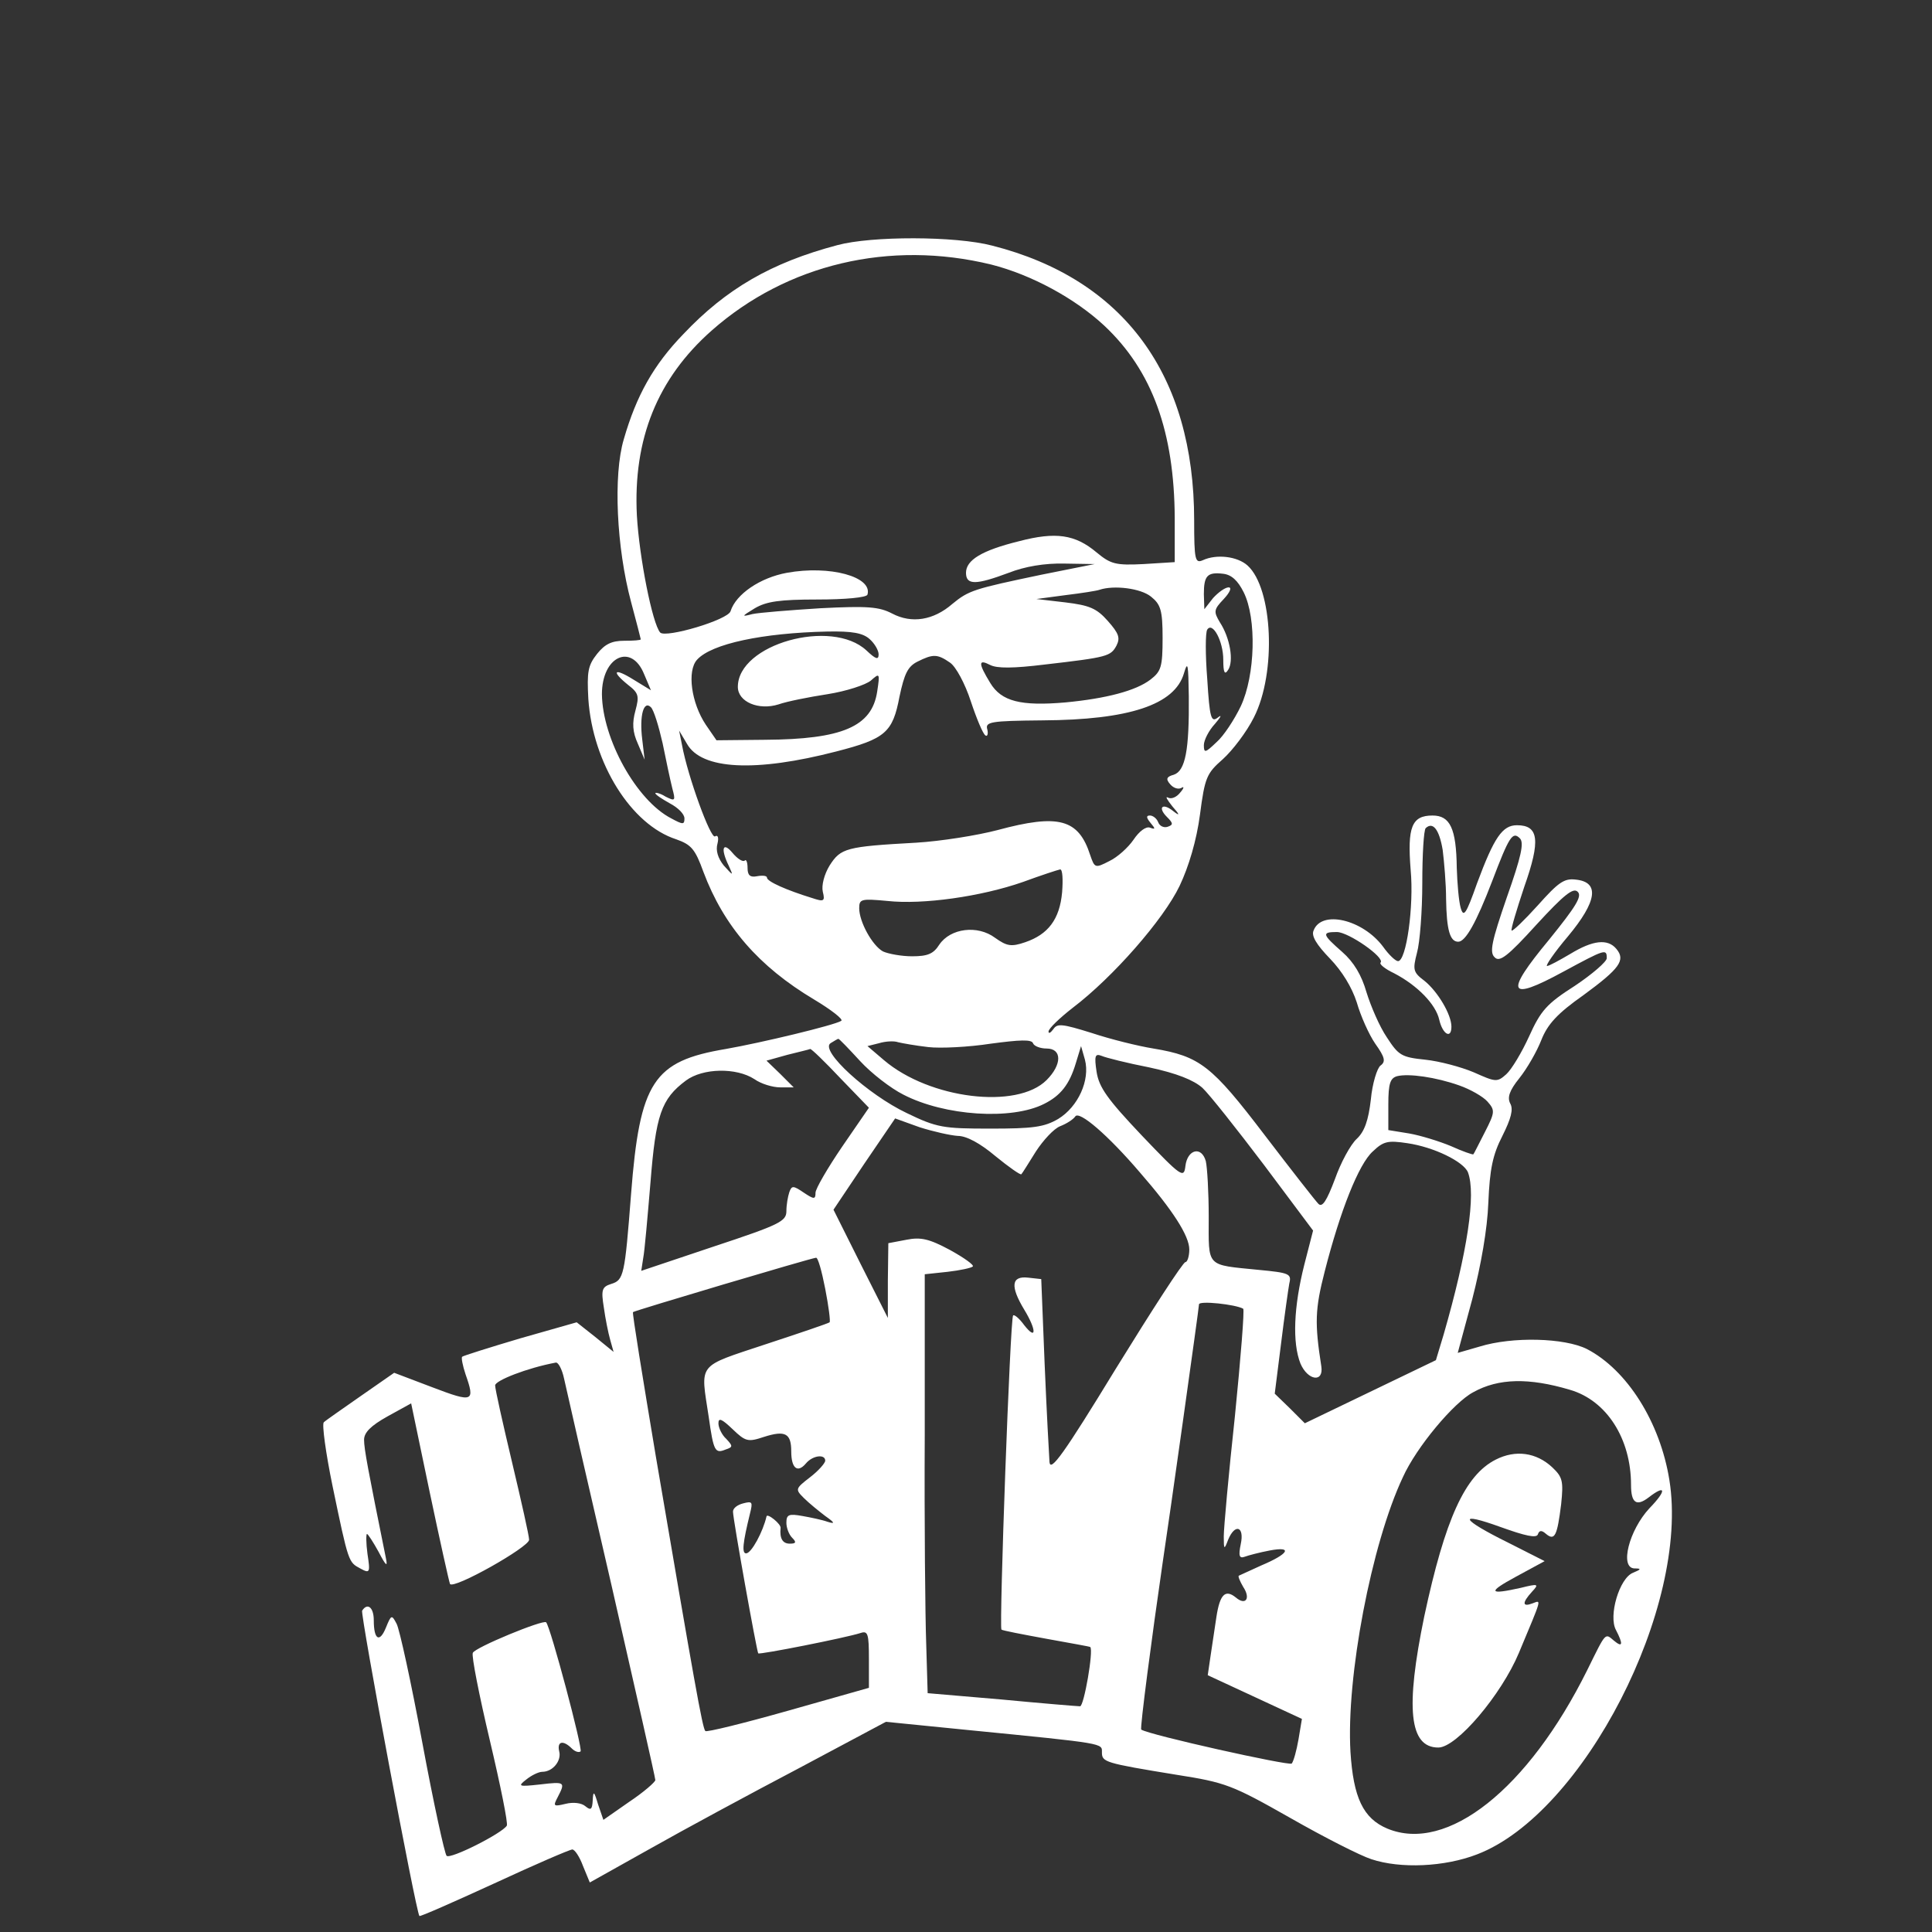 <?xml version="1.0" encoding="UTF-8" standalone="no"?>
<svg
   xmlns:dc="http://purl.org/dc/elements/1.1/"
   xmlns:cc="http://creativecommons.org/ns#"
   xmlns:rdf="http://www.w3.org/1999/02/22-rdf-syntax-ns#"
   xmlns:svg="http://www.w3.org/2000/svg"
   xmlns="http://www.w3.org/2000/svg"
   id="svg10"
   preserveAspectRatio="xMidYMid meet"
   viewBox="0 0 398 398"
   height="398pt"
   width="398pt"
   version="1.0">
  <rect x="0" y="0" width="398" height="398" fill="#333333" stroke="none"/>
  <defs
     id="defs14" />
  <g
     style="fill:#ffffff"
     id="g8"
     stroke="none"
     fill="#000000"
     transform="translate(0,398) scale(0.1,-0.1)">
    <path
       style="fill:#ffffff"
       id="path4"
       d="M1725 3475 c-136 -36 -229 -90 -317 -183 -62 -64 -97 -127 -123 -217 -22 -74 -15 -223 15 -335 11 -41 20 -76 20 -77 0 -2 -15 -3 -34 -3 -26 0 -40 -7 -56 -27 -19 -24 -21 -37 -18 -93 9 -132 88 -259 181 -289 31 -11 39 -20 56 -67 42 -112 114 -195 228 -263 35 -21 61 -41 56 -44 -14 -9 -164 -45 -238 -58 -149 -25 -177 -67 -195 -299 -13 -168 -15 -177 -41 -185 -19 -6 -21 -12 -15 -49 3 -22 9 -52 13 -66 l7 -25 -38 31 -38 30 -116 -33 c-64 -19 -118 -36 -120 -38 -2 -2 1 -18 7 -36 20 -57 16 -59 -68 -27 l-79 30 -69 -48 c-37 -26 -72 -50 -76 -54 -4 -4 4 -63 18 -131 33 -159 33 -157 57 -170 20 -11 21 -9 15 30 -3 22 -3 41 -1 41 2 0 13 -17 24 -37 15 -29 19 -32 15 -13 -37 183 -45 225 -45 244 0 15 14 29 48 48 l49 27 38 -182 c21 -100 40 -185 42 -190 7 -12 163 76 163 91 0 8 -16 79 -35 159 -19 80 -35 151 -35 159 0 10 66 36 125 47 5 1 13 -14 17 -33 4 -19 48 -211 98 -427 49 -215 90 -395 90 -400 0 -4 -24 -25 -54 -45 l-53 -37 -11 32 c-8 27 -10 29 -11 8 -1 -19 -4 -21 -15 -12 -8 7 -25 9 -41 5 -25 -6 -26 -5 -16 14 16 31 15 32 -36 26 -45 -5 -47 -4 -29 10 11 9 26 16 33 16 22 0 40 23 35 42 -5 21 8 24 26 6 6 -6 14 -9 18 -6 5 5 -62 257 -71 266 -6 6 -147 -52 -151 -63 -3 -6 13 -87 35 -180 22 -93 38 -172 35 -176 -10 -16 -117 -70 -124 -62 -4 4 -27 109 -50 233 -23 124 -47 234 -53 245 -10 19 -11 19 -22 -8 -13 -32 -25 -25 -25 15 0 27 -13 37 -24 20 -4 -7 111 -622 118 -629 1 -2 71 29 154 67 84 39 156 70 161 70 5 0 15 -15 22 -34 l14 -34 125 70 c69 39 206 113 305 165 l180 96 170 -17 c284 -28 275 -27 275 -46 0 -20 6 -22 153 -46 102 -16 115 -21 235 -89 70 -40 145 -78 167 -85 60 -20 151 -16 218 10 219 84 438 510 396 771 -19 119 -87 227 -170 270 -46 23 -153 26 -221 5 l-45 -13 30 111 c18 70 31 144 33 198 3 70 9 99 29 138 18 36 23 55 16 67 -6 12 -2 26 19 52 16 20 36 55 45 78 13 33 33 55 87 93 75 55 87 72 68 95 -18 22 -49 18 -95 -10 -22 -13 -44 -25 -48 -25 -4 0 15 28 43 61 60 72 66 112 16 117 -24 3 -36 -6 -78 -53 -28 -31 -52 -54 -54 -52 -2 2 10 42 26 90 34 96 30 127 -15 127 -30 0 -47 -25 -82 -119 -23 -65 -28 -72 -34 -51 -4 14 -7 51 -8 82 -1 82 -14 108 -50 108 -43 0 -52 -24 -45 -112 7 -75 -9 -188 -26 -188 -5 0 -19 13 -31 30 -42 56 -127 76 -143 33 -5 -11 6 -29 34 -58 25 -26 45 -59 55 -90 8 -28 25 -66 38 -85 20 -28 22 -37 11 -45 -7 -5 -17 -37 -20 -70 -5 -43 -13 -66 -29 -81 -13 -12 -33 -49 -45 -83 -17 -45 -26 -59 -34 -51 -6 6 -56 70 -111 142 -109 143 -133 162 -229 178 -31 5 -88 19 -127 32 -61 19 -71 20 -79 8 -6 -8 -10 -10 -10 -5 0 6 23 28 50 49 83 63 187 182 220 251 19 40 35 94 42 147 10 77 14 85 47 114 20 18 49 56 64 86 47 92 39 266 -13 313 -21 19 -64 24 -92 11 -16 -7 -18 0 -18 82 0 300 -145 497 -416 566 -76 20 -249 20 -319 1z m317 -40 c83 -21 173 -70 233 -126 99 -93 144 -219 145 -396 l0 -91 -64 -4 c-58 -3 -68 0 -97 24 -44 37 -84 43 -160 23 -77 -19 -109 -39 -109 -65 0 -26 21 -25 88 0 33 13 74 20 115 19 l62 -1 -110 -22 c-138 -29 -149 -32 -183 -60 -39 -34 -84 -41 -124 -20 -27 14 -50 16 -148 11 -63 -4 -126 -9 -140 -12 -23 -6 -23 -5 5 12 24 14 51 18 129 18 57 0 101 4 103 10 11 37 -78 61 -166 45 -55 -10 -105 -44 -116 -79 -5 -18 -134 -56 -145 -44 -16 18 -43 154 -48 241 -8 157 42 282 154 381 155 137 367 187 576 136z m520 -675 c27 -54 24 -171 -6 -235 -13 -27 -35 -61 -50 -74 -23 -22 -26 -23 -26 -6 0 10 10 30 23 44 12 14 15 20 6 13 -14 -11 -17 -2 -22 79 -4 50 -4 96 0 102 11 17 33 -24 33 -62 0 -27 3 -32 10 -21 12 18 4 66 -17 98 -13 22 -13 26 8 48 13 14 17 24 10 24 -7 0 -21 -10 -32 -22 l-18 -23 -1 31 c0 38 7 46 40 42 17 -2 30 -14 42 -38z m-191 -9 c20 -16 24 -28 24 -85 0 -60 -3 -69 -25 -86 -30 -23 -91 -39 -175 -47 -92 -8 -132 2 -155 40 -25 41 -25 50 0 37 14 -7 47 -7 112 1 130 15 136 17 148 39 8 16 5 25 -18 51 -23 26 -38 32 -87 38 l-60 7 60 8 c33 4 65 9 70 11 30 10 85 3 106 -14z m-579 -88 c10 -9 18 -23 18 -31 0 -12 -6 -10 -25 8 -72 67 -265 13 -265 -75 0 -31 43 -49 84 -36 17 6 62 15 101 21 38 6 78 19 89 28 18 16 19 16 13 -23 -11 -72 -72 -98 -231 -99 l-100 -1 -22 32 c-30 45 -39 111 -18 134 30 33 135 55 268 58 52 1 74 -3 88 -16z m-465 -72 l14 -33 -36 22 c-40 25 -47 18 -11 -11 22 -17 23 -23 15 -53 -7 -25 -6 -44 5 -68 l14 -33 -5 42 c-6 49 3 81 18 66 6 -6 16 -39 24 -74 7 -35 16 -77 20 -93 7 -26 6 -27 -14 -17 -11 7 -21 9 -21 7 0 -3 14 -12 30 -21 17 -9 30 -22 30 -31 0 -13 -3 -13 -27 0 -72 37 -142 164 -143 256 0 78 61 106 87 41z m630 24 c12 -8 31 -43 43 -80 12 -36 25 -67 30 -70 4 -3 6 3 4 12 -5 16 6 18 113 19 179 1 273 32 292 97 8 27 9 19 10 -48 1 -110 -7 -153 -31 -161 -15 -4 -17 -9 -7 -20 6 -7 16 -11 23 -7 6 4 5 -1 -3 -10 -7 -9 -18 -14 -25 -10 -6 3 -2 -4 9 -18 16 -18 16 -21 2 -10 -22 18 -33 8 -13 -12 13 -13 13 -16 2 -20 -8 -3 -17 1 -20 9 -3 8 -11 14 -17 14 -8 0 -8 -4 1 -15 11 -13 10 -14 -1 -10 -8 3 -22 -7 -34 -25 -11 -16 -33 -36 -50 -44 -29 -15 -30 -14 -39 12 -24 75 -65 86 -191 52 -42 -11 -117 -23 -168 -26 -144 -8 -155 -11 -178 -47 -11 -18 -17 -41 -14 -54 5 -20 2 -21 -22 -13 -52 16 -93 34 -93 42 0 4 -9 5 -20 3 -15 -3 -20 2 -20 17 0 12 -3 19 -6 15 -4 -3 -15 4 -25 16 -20 24 -25 9 -8 -26 10 -22 10 -22 -10 0 -12 15 -17 31 -13 45 3 12 1 19 -5 15 -9 -6 -56 123 -68 188 l-6 30 16 -27 c30 -54 142 -59 308 -16 101 26 116 39 130 113 10 47 17 62 37 72 32 16 41 16 67 -2z m1015 -386 c3 -24 7 -70 7 -101 1 -64 8 -88 25 -88 15 0 37 39 70 125 35 92 42 103 57 88 9 -9 3 -37 -27 -122 -31 -90 -36 -113 -25 -123 10 -11 27 2 86 67 57 62 76 77 85 68 10 -9 -4 -31 -59 -99 -92 -111 -85 -128 29 -66 87 47 90 48 90 28 0 -7 -30 -33 -66 -57 -58 -37 -70 -51 -94 -104 -15 -33 -36 -68 -47 -78 -19 -17 -22 -16 -67 4 -26 11 -71 23 -100 26 -49 5 -55 9 -79 46 -15 22 -33 64 -42 93 -10 35 -26 62 -50 83 -41 36 -43 41 -11 41 24 0 100 -53 90 -63 -3 -3 9 -13 28 -22 48 -25 86 -64 93 -96 7 -30 25 -40 25 -14 0 25 -28 72 -55 94 -24 18 -25 23 -16 58 6 21 11 86 11 144 0 58 3 109 7 113 15 14 28 -3 35 -45z m-784 -87 c-5 -56 -29 -87 -76 -103 -29 -10 -38 -8 -62 9 -36 27 -92 20 -115 -14 -12 -19 -24 -24 -56 -24 -22 0 -49 5 -60 10 -22 12 -49 61 -49 89 0 19 4 20 58 15 73 -8 193 9 279 39 38 14 72 25 77 26 5 0 6 -21 4 -47z m-416 -348 c23 -25 63 -56 89 -69 85 -44 223 -53 290 -19 34 17 52 40 65 83 l11 36 8 -28 c11 -42 -14 -97 -55 -122 -29 -17 -52 -20 -140 -20 -97 0 -110 2 -172 32 -80 38 -180 129 -157 144 8 5 15 9 16 9 2 0 22 -21 45 -46z m140 29 c25 -3 84 0 129 7 60 8 84 9 87 1 2 -6 15 -11 28 -11 32 0 32 -33 0 -65 -61 -61 -241 -39 -335 41 l-34 29 24 6 c13 4 31 5 39 2 8 -2 36 -7 62 -10z m-181 -64 l59 -61 -55 -80 c-30 -44 -55 -87 -55 -95 0 -14 -3 -14 -24 0 -22 15 -25 15 -30 1 -3 -9 -6 -26 -6 -39 0 -21 -14 -28 -150 -73 l-149 -50 4 26 c3 15 9 85 15 156 11 139 22 172 73 210 35 26 104 27 141 3 14 -10 38 -17 53 -17 l28 0 -28 28 -28 27 43 12 c24 6 45 11 47 12 2 1 30 -26 62 -60z m637 22 c56 -12 91 -26 109 -42 14 -13 71 -85 127 -159 l101 -135 -18 -70 c-22 -87 -25 -161 -8 -204 15 -35 48 -40 43 -6 -14 90 -13 118 7 196 32 125 70 221 99 247 22 21 31 23 71 17 55 -8 116 -38 125 -60 17 -45 -1 -164 -50 -334 l-16 -53 -135 -65 -135 -65 -31 31 -31 30 13 103 c7 57 15 113 17 124 5 20 0 22 -63 28 -110 11 -103 4 -103 109 0 51 -3 102 -6 115 -9 32 -38 24 -42 -10 -3 -26 -8 -23 -90 63 -71 75 -88 99 -93 131 -5 33 -3 38 10 33 9 -4 53 -15 99 -24z m638 -37 c23 -8 49 -23 58 -33 16 -18 16 -22 -5 -63 -12 -23 -22 -44 -24 -46 -1 -1 -22 6 -46 17 -24 10 -63 22 -86 26 l-43 7 0 53 c0 43 4 54 18 58 24 6 80 -2 128 -19z m-658 -179 c68 -78 102 -131 102 -159 0 -14 -4 -26 -8 -26 -5 0 -69 -99 -143 -219 -108 -177 -135 -214 -137 -193 -1 15 -6 106 -10 202 l-7 175 -27 3 c-35 4 -37 -18 -8 -66 25 -41 26 -65 0 -32 -10 14 -21 23 -23 20 -6 -6 -29 -641 -24 -647 2 -2 44 -10 93 -19 49 -9 90 -16 90 -17 7 -7 -13 -122 -21 -122 -5 0 -78 6 -162 14 l-152 13 -3 102 c-2 55 -4 250 -3 431 l0 330 47 5 c26 3 49 8 52 11 3 3 -18 18 -47 34 -43 23 -60 27 -90 21 l-37 -7 -1 -77 0 -77 -56 111 -56 112 63 94 64 94 50 -18 c28 -9 64 -17 79 -18 18 0 46 -15 78 -42 27 -22 51 -39 53 -37 2 2 15 23 30 47 15 23 37 47 50 52 13 5 27 14 31 20 8 13 68 -39 133 -115z m-648 -240 c7 -36 11 -67 9 -69 -2 -2 -61 -22 -131 -45 -144 -48 -135 -37 -118 -150 10 -71 13 -76 35 -67 15 5 15 7 1 22 -9 8 -16 23 -16 32 0 12 7 9 29 -12 27 -26 32 -27 65 -16 44 14 56 7 56 -30 0 -35 13 -45 30 -25 14 17 40 20 40 6 0 -5 -14 -21 -31 -34 -31 -24 -31 -25 -13 -43 11 -11 31 -27 44 -37 20 -14 21 -17 5 -12 -11 4 -35 9 -52 12 -28 5 -33 3 -33 -14 0 -10 5 -24 12 -31 9 -9 8 -12 -5 -12 -15 0 -21 11 -19 32 2 8 -28 32 -29 24 -7 -31 -31 -76 -42 -76 -9 0 -7 21 8 82 6 24 5 26 -14 21 -12 -3 -21 -10 -21 -17 0 -16 49 -288 52 -292 3 -3 180 32 211 42 15 5 17 -2 17 -54 l0 -59 -166 -47 c-92 -26 -169 -45 -171 -42 -6 6 -23 103 -102 566 -27 162 -49 296 -47 297 3 3 366 111 377 112 4 1 12 -28 19 -64z m861 -41 c3 -1 -5 -101 -17 -221 -13 -120 -23 -231 -23 -248 0 -28 1 -28 9 -7 14 34 34 28 26 -9 -5 -24 -3 -30 8 -26 8 3 31 9 52 13 48 9 39 -7 -18 -31 -24 -11 -44 -20 -46 -21 -2 -1 2 -11 9 -23 16 -24 5 -39 -15 -22 -22 18 -33 6 -40 -39 -3 -22 -9 -58 -12 -80 l-6 -41 97 -45 97 -45 -7 -42 c-4 -23 -10 -45 -14 -50 -6 -5 -294 59 -310 70 -3 2 22 192 44 343 13 85 75 526 75 533 0 8 75 0 91 -9z m673 -167 c76 -22 126 -101 126 -196 0 -37 11 -45 36 -26 36 28 38 15 2 -22 -42 -45 -62 -123 -31 -124 15 0 14 -2 -3 -9 -28 -11 -51 -89 -35 -118 15 -29 14 -37 -4 -22 -19 16 -16 19 -55 -60 -122 -246 -289 -378 -412 -327 -50 21 -70 64 -76 158 -9 154 43 428 108 566 28 62 105 154 145 175 52 29 115 30 199 5z" />
    <path
       style="fill:#ffffff"
       id="path6"
       d="M3081 973 c-63 -32 -104 -122 -147 -323 -39 -189 -31 -270 29 -270 38 0 130 109 166 195 48 115 47 109 28 102 -21 -8 -22 1 -1 24 15 16 13 17 -23 8 -67 -15 -69 -9 -10 23 l59 32 -75 38 c-99 49 -106 65 -15 32 50 -18 73 -23 76 -15 3 9 8 9 17 1 18 -15 23 -3 31 61 5 48 3 56 -18 76 -33 31 -76 37 -117 16z" />
  </g>
</svg>
